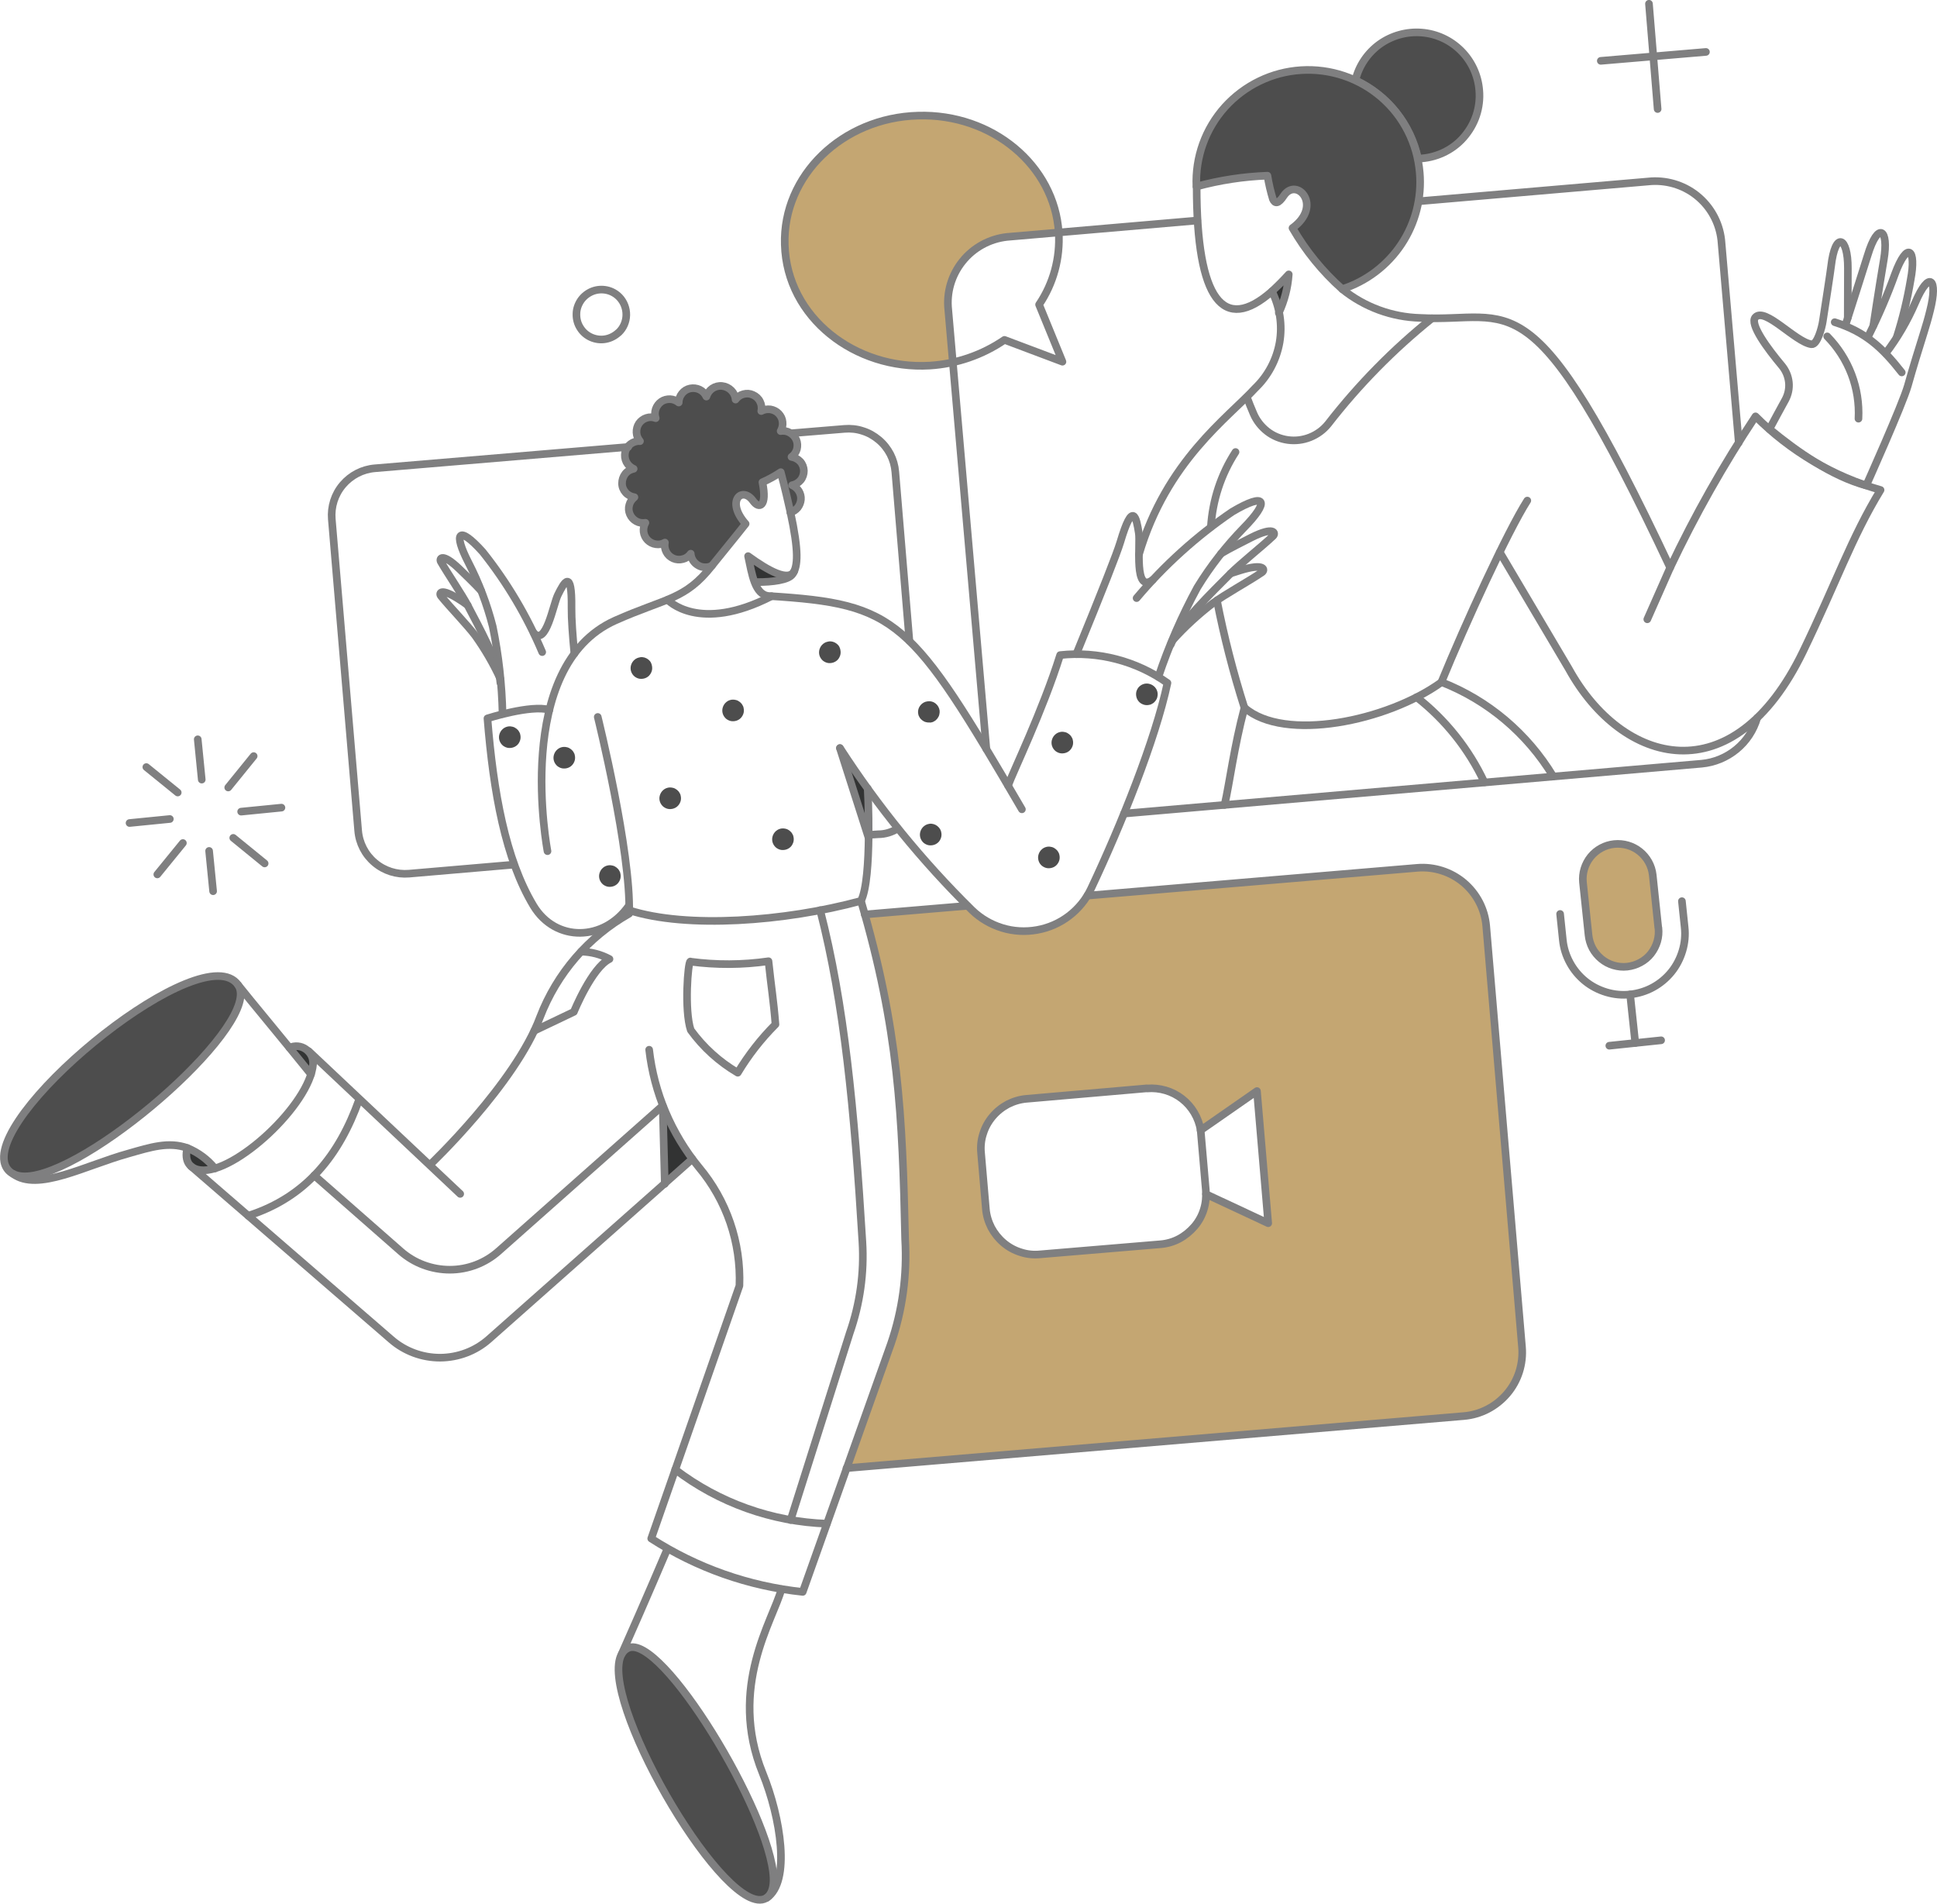 <?xml version="1.0" encoding="UTF-8"?>
<svg id="_レイヤー_2" data-name="レイヤー 2" xmlns="http://www.w3.org/2000/svg" viewBox="0 0 149.97 147.37">
  <defs>
    <style>
      .cls-1, .cls-2, .cls-3 {
        fill: #c4a672;
      }

      .cls-1, .cls-4, .cls-5 {
        stroke: #7f7f80;
        stroke-linecap: round;
        stroke-linejoin: round;
        stroke-width: .59px;
      }

      .cls-6 {
        fill: #323333;
      }

      .cls-7 {
        fill: #80807e;
      }

      .cls-8, .cls-5 {
        fill: #4d4d4d;
      }

      .cls-4 {
        fill: none;
      }

      .cls-3 {
        fill-rule: evenodd;
      }
    </style>
  </defs>
  <g id="PC文字">
    <g id="color_2" data-name="color 2">
      <path id="Vector" class="cls-2" d="m71.09,8.95c-5.86.16-10.49,4.64-10.32,9.99.18,6.23,6.59,10.52,13.02,9.11l-.34-4.04c-.07-.67-.02-1.35.17-2,.19-.65.5-1.25.92-1.78.42-.53.94-.96,1.53-1.29.59-.33,1.24-.53,1.91-.6l3.98-.34c-.33-5.19-5.13-9.22-10.87-9.05Z"/>
      <path id="Subtract" class="cls-3" d="m65.54,113.65l47.79-4.03c1.31-.11,2.51-.74,3.36-1.74.85-1,1.26-2.3,1.15-3.6l-2.77-32.59c-.11-1.31-.74-2.51-1.74-3.36-1-.84-2.3-1.26-3.6-1.15l-25.54,2.15c-.45.69-.75,1.05-1.42,1.58-.73.56-1.58.93-2.48,1.09-.9.16-1.83.11-2.7-.16-.88-.27-1.68-.74-2.33-1.37-.12-.11-.23-.23-.35-.35l-7.97.67c2.64,9.38,2.92,15.89,3.11,25.18.16,2.73-.21,5.47-1.1,8.06l-3.41,9.61Zm27.84-21.21l4.82,2.25-.87-10.23-4.37,3.04c-.15-.96-.67-1.83-1.44-2.43-.77-.6-1.74-.89-2.71-.8l-9.32.81c-.51.04-1,.18-1.45.42-.45.23-.85.56-1.18.95-.33.39-.57.84-.73,1.33-.15.49-.21,1-.16,1.5l.37,4.32c.04.51.18,1,.42,1.45.23.45.56.85.95,1.18.39.33.84.57,1.33.73.49.15,1,.21,1.5.16l9.31-.78c.51-.04,1-.19,1.45-.42s.85-.56,1.18-.95.57-.84.73-1.32c.12-.39.18-.8.18-1.2h0Z"/>
      <path id="Vector_2" data-name="Vector 2" class="cls-7" d="m128.4,71.82c.04.36.01.72-.09,1.06-.1.34-.27.67-.49.95-.22.28-.5.51-.82.68-.31.17-.66.28-1.02.32-.36.04-.72,0-1.06-.1-.34-.1-.66-.27-.94-.5-.28-.23-.51-.51-.68-.82-.17-.32-.27-.66-.31-1.02l-.43-4.09c-.07-.71.15-1.42.6-1.98.45-.55,1.11-.91,1.82-.98.71-.07,1.42.13,1.98.58.56.45.92,1.1,1,1.81l.43,4.09Z"/>
    </g>
    <g id="color_1" data-name="color 1">
      <path id="Vector_3" data-name="Vector 3" class="cls-6" d="m98.47,22.55c.23.54.41,1.11.52,1.69.45-.94.71-1.96.78-2.99-.46.51-.9.94-1.3,1.31Z"/>
      <path id="Vector_4" data-name="Vector 4" class="cls-6" d="m57.91,43.06c.13.71.37,1.39.72,2.01,1.15,0,2.42-.15,2.73-.61.04-.08.09-.16.13-.25-.43.85-2-.01-3.58-1.15Z"/>
      <path id="Vector_5" data-name="Vector 5" class="cls-8" d="m18.43,76.24c-2.77-3.98-20.42,10.56-17.89,14.23l.43.39c3.67,2.04,19.62-11.49,17.45-14.62Z"/>
      <path id="Vector_6" data-name="Vector 6" class="cls-8" d="m48.62,127.58c-3.63,1.72,7.59,21.95,11.01,19.08,2.05-2.97-8.14-20.45-11.01-19.08Z"/>
      <path id="Vector_7" data-name="Vector 7" class="cls-6" d="m14.51,88.89c-.07.26-.09.53-.06.79.15.95,1.37,1,2.19.78-.57-.69-1.31-1.22-2.13-1.57Z"/>
      <path id="Vector_8" data-name="Vector 8" class="cls-6" d="m22.43,81.1c.57.7,1.15,1.4,1.67,2.04.09-.25.14-.51.16-.78.01-.22-.03-.45-.13-.65-.1-.2-.25-.38-.43-.5-.18-.13-.4-.21-.62-.23-.22-.02-.45.02-.65.11Z"/>
      <path id="Vector_9" data-name="Vector 9" class="cls-8" d="m49.58,50.88c-.17.02-.32.08-.45.19-.13.11-.22.25-.27.41-.05.16-.05.33,0,.49.05.16.15.3.27.4.13.1.29.17.45.18.17.01.33-.02.48-.1.15-.08.26-.2.34-.35.08-.15.11-.31.09-.48-.01-.11-.04-.22-.09-.32-.05-.1-.12-.18-.21-.25-.09-.07-.19-.12-.29-.15-.11-.03-.22-.04-.33-.03Z"/>
      <path id="Vector_10" data-name="Vector 10" class="cls-8" d="m43.61,57.82c-.17.02-.32.08-.45.19-.13.11-.22.25-.27.41-.05.16-.05.33,0,.49.05.16.15.3.27.4.13.1.29.17.45.18.17.01.33-.02.48-.1.15-.08.26-.2.34-.35.08-.15.11-.31.09-.48-.01-.11-.04-.22-.1-.31-.05-.1-.12-.18-.21-.25-.09-.07-.18-.12-.29-.15-.11-.03-.22-.04-.33-.03Z"/>
      <path id="Vector_11" data-name="Vector 11" class="cls-8" d="m47.14,66.98c-.17.02-.32.08-.45.19-.13.11-.22.25-.27.41-.05.16-.05.33,0,.49.05.16.15.3.27.4.13.1.29.17.45.18.17.01.33-.02.48-.1.15-.08.26-.2.34-.35.08-.15.11-.31.09-.48-.01-.11-.04-.22-.1-.31-.05-.1-.12-.18-.21-.25-.09-.07-.18-.12-.29-.15-.11-.03-.22-.04-.33-.03Z"/>
      <path id="Vector_12" data-name="Vector 12" class="cls-8" d="m39.39,56.23c-.17.02-.32.08-.45.19-.13.11-.22.25-.27.41-.05.16-.05.33,0,.49.05.16.15.3.27.4.13.1.29.17.45.18.17.01.33-.02.48-.1.15-.08.27-.2.34-.35.08-.15.11-.31.09-.48-.01-.11-.04-.22-.1-.31-.05-.1-.12-.18-.21-.25-.09-.07-.18-.12-.29-.15-.11-.03-.22-.04-.33-.03Z"/>
      <path id="Vector_13" data-name="Vector 13" class="cls-8" d="m56.68,54.16c-.17.02-.32.08-.45.19s-.22.25-.27.41c-.05.16-.05.33,0,.49.05.16.15.3.27.4.13.1.29.17.45.18.17.01.33-.02.48-.1.15-.08.26-.2.34-.35.08-.15.11-.31.09-.48-.01-.11-.04-.22-.1-.31-.05-.1-.12-.18-.21-.25-.09-.07-.18-.12-.29-.15-.11-.03-.22-.04-.33-.03Z"/>
      <path id="Vector_14" data-name="Vector 14" class="cls-8" d="m51.81,60.96c-.17.02-.32.08-.45.19-.13.11-.22.25-.27.41-.05.16-.05.33,0,.49.05.16.15.3.27.4.13.1.29.17.45.18.17.01.33-.02.48-.1.15-.08.26-.2.34-.35.08-.15.11-.31.09-.48-.01-.11-.04-.22-.1-.31-.05-.1-.12-.18-.21-.25-.09-.07-.18-.12-.29-.15-.11-.03-.22-.04-.33-.03Z"/>
      <path id="Vector_15" data-name="Vector 15" class="cls-8" d="m60.54,64.13c-.17.02-.32.08-.45.19-.13.11-.22.25-.27.41-.05.16-.05.33,0,.49.05.16.15.3.27.4.13.1.29.17.45.18.17.01.33-.02.48-.1.15-.08.27-.2.34-.35.08-.15.11-.31.09-.48-.01-.11-.04-.22-.1-.31-.05-.1-.12-.18-.21-.25-.09-.07-.18-.12-.29-.15-.11-.03-.22-.04-.33-.03Z"/>
      <path id="Vector_16" data-name="Vector 16" class="cls-8" d="m64.17,49.66c-.17.02-.32.08-.45.19-.13.11-.22.25-.27.41-.05.16-.05.33,0,.49.05.16.15.3.27.4.13.1.29.17.45.18.17.01.33-.02.48-.1.15-.08.27-.2.34-.35.08-.15.11-.31.09-.48-.01-.11-.04-.22-.09-.32-.05-.1-.12-.18-.21-.25-.09-.07-.19-.12-.29-.15-.11-.03-.22-.04-.33-.03Z"/>
      <path id="Vector_17" data-name="Vector 17" class="cls-8" d="m71.98,63.77c-.17.02-.32.08-.45.19-.13.11-.22.25-.27.41-.05.16-.05.33,0,.49.05.16.15.3.27.4.13.1.29.17.45.18.17.01.33-.02.48-.1.15-.08.27-.2.34-.35.08-.15.11-.31.09-.48-.02-.22-.13-.42-.31-.56-.17-.14-.4-.21-.62-.18Z"/>
      <path id="Vector_18" data-name="Vector 18" class="cls-8" d="m72.01,55.94c.11-.01.22-.04.31-.1.1-.05.18-.12.25-.21.07-.09.12-.18.15-.29.03-.11.04-.22.03-.33-.03-.22-.14-.41-.31-.55s-.39-.2-.61-.17c-.22.02-.42.13-.56.3-.14.17-.21.38-.19.6.01.11.04.22.1.31.05.1.12.18.21.25.09.07.18.12.29.15.11.03.22.04.33.03Z"/>
      <path id="Vector_19" data-name="Vector 19" class="cls-8" d="m81.13,65.54c-.17.02-.32.08-.45.19-.13.11-.22.25-.27.41-.05.16-.05.33,0,.49.05.16.14.3.27.4.13.1.29.17.45.18.17.01.33-.02.48-.1.15-.08.26-.2.34-.35.08-.15.11-.31.09-.48-.01-.11-.04-.22-.1-.31-.05-.1-.12-.18-.21-.25-.09-.07-.18-.12-.29-.15-.11-.03-.22-.04-.33-.03Z"/>
      <path id="Vector_20" data-name="Vector 20" class="cls-8" d="m82.17,56.65c-.17.02-.32.08-.45.19-.13.11-.22.25-.27.41-.05.16-.05.33,0,.49.05.16.15.3.27.4.13.1.29.17.45.18.17.01.33-.02.48-.1.15-.08.26-.2.34-.35.08-.15.11-.31.09-.48-.01-.11-.04-.22-.1-.31-.05-.1-.12-.18-.21-.25-.09-.07-.18-.12-.29-.15-.11-.03-.22-.04-.33-.03Z"/>
      <path id="Vector_21" data-name="Vector 21" class="cls-8" d="m89.63,53.67c-.02-.17-.08-.32-.19-.45-.11-.13-.25-.22-.41-.27-.16-.05-.33-.05-.49,0-.16.05-.3.15-.4.27-.1.13-.17.29-.18.45-.01.17.02.33.1.48.08.15.2.27.35.34.15.08.31.11.48.09.11-.01.22-.04.31-.1.1-.05.18-.12.25-.21.07-.09.12-.18.15-.29.03-.11.04-.22.03-.33Z"/>
      <path id="Vector_22" data-name="Vector 22" class="cls-8" d="m114.53,6.99c-.09-1.16-.59-2.24-1.41-3.06-.82-.82-1.91-1.32-3.06-1.41-1.16-.09-2.31.23-3.25.91-.94.68-1.6,1.67-1.88,2.8-1.35-.63-2.83-.9-4.32-.78-1.48.11-2.91.61-4.15,1.43-1.24.83-2.24,1.96-2.91,3.28-.67,1.33-.99,2.8-.93,4.29,1.8-.49,3.64-.77,5.5-.84.1.61.24,1.22.42,1.81.16.37.42.4.86-.28,1-1.45,3.03.79.66,2.52,1.02,1.77,2.32,3.37,3.85,4.73,1.87-.6,3.49-1.82,4.58-3.46,1.09-1.64,1.59-3.6,1.42-5.56-.03-.36-.08-.72-.16-1.07.11,0,.21,0,.32-.02.64-.06,1.26-.24,1.83-.53.57-.3,1.07-.7,1.49-1.19.41-.49.72-1.06.92-1.67.19-.61.26-1.25.21-1.89Z"/>
      <path id="Vector_23" data-name="Vector 23" class="cls-6" d="m51.31,85.59l.16,6.05,2.13-1.92c-.93-1.28-1.7-2.67-2.3-4.13Z"/>
      <path id="Vector_24" data-name="Vector 24" class="cls-6" d="m65,57.95l2.12,3.01.12,3.86-2.24-6.88Z"/>
      <path id="Vector_25" data-name="Vector 25" class="cls-8" d="m61.35,37.53c.26-.05.49-.19.66-.39.17-.2.26-.46.25-.73,0-.26-.1-.52-.28-.71-.18-.2-.41-.33-.68-.36.2-.15.35-.36.42-.6.07-.24.05-.5-.05-.73-.1-.23-.27-.42-.49-.54-.22-.12-.47-.17-.72-.13.13-.21.18-.46.15-.7-.03-.24-.13-.47-.3-.65s-.39-.29-.64-.33c-.24-.04-.49,0-.71.13.05-.25.02-.51-.1-.74-.12-.23-.31-.41-.54-.51-.23-.1-.5-.12-.74-.06-.25.07-.46.22-.61.42-.02-.27-.14-.52-.33-.71-.19-.19-.44-.31-.71-.34-.27-.03-.54.04-.76.19-.22.15-.39.38-.46.63-.11-.23-.29-.42-.52-.54-.23-.11-.49-.15-.74-.09-.25.05-.47.19-.63.39-.16.2-.25.45-.25.7-.19-.16-.42-.25-.66-.27-.25-.01-.49.05-.69.19-.2.14-.36.34-.43.57-.08.23-.08.48,0,.72-.23-.09-.49-.09-.72-.02-.24.07-.44.23-.58.43-.14.2-.21.45-.19.7.01.25.11.48.27.67-.26-.01-.52.06-.73.22-.21.16-.36.39-.42.64-.06.26-.03.53.1.76.12.23.32.42.56.52-.26.05-.49.19-.66.4s-.25.46-.24.73c0,.26.11.52.28.71.18.2.42.32.68.36-.2.15-.34.36-.4.6-.06.24-.04.49.05.72.1.23.27.42.49.54.22.12.47.16.71.12-.12.21-.17.46-.14.7.03.24.14.47.31.64.17.17.4.29.64.32.24.03.49-.01.7-.13-.05.25-.01.51.11.73.12.23.31.4.54.5.23.1.49.12.74.05.25-.07.46-.22.61-.42.01.19.07.37.17.52.1.16.24.29.4.38.16.09.35.14.53.15.19,0,.37-.04.54-.12.13-.16,1.97-2.42,2.61-3.24-1.58-1.79-.27-2.95.58-1.77.45.64,1.1.46.72-1.45.49-.21.97-.47,1.42-.78.31,1.21.55,2.24.75,3.1.23-.06.43-.19.58-.37s.24-.4.26-.64c.02-.23-.04-.47-.16-.67-.12-.2-.3-.36-.52-.45Z"/>
    </g>
    <g id="outlines">
      <path id="Vector_26" data-name="Vector 26" class="cls-4" d="m61.2,39.65c-.19-.86-.43-1.89-.75-3.1-.45.3-.92.56-1.42.78.39,1.91-.26,2.09-.72,1.45-.84-1.19-2.16-.01-.58,1.77-.64.82-2.48,3.07-2.61,3.24-.17.09-.35.13-.54.12-.19,0-.37-.05-.53-.15-.16-.09-.3-.22-.4-.38-.1-.16-.16-.34-.17-.52-.15.21-.36.36-.61.42-.25.07-.51.05-.74-.05-.23-.1-.43-.28-.54-.5-.12-.23-.16-.48-.11-.73-.21.12-.46.17-.7.13-.24-.03-.47-.15-.64-.32-.17-.17-.28-.4-.31-.64-.03-.24.02-.49.14-.7-.25.04-.5,0-.71-.12-.22-.12-.39-.31-.49-.54-.1-.23-.12-.48-.05-.72.06-.24.21-.45.4-.6-.26-.04-.5-.16-.68-.36-.18-.2-.28-.45-.28-.71,0-.26.08-.52.24-.73.16-.21.4-.35.66-.4-.24-.1-.44-.29-.56-.52-.12-.23-.15-.5-.1-.76.06-.26.21-.48.42-.64.21-.16.47-.24.73-.22-.16-.19-.26-.42-.27-.67-.01-.25.05-.49.19-.7.14-.2.34-.35.58-.43s.49-.07.72.02c-.08-.23-.08-.48,0-.71.08-.23.23-.43.43-.57.2-.14.44-.2.69-.19.24.01.48.11.66.26,0-.26.09-.5.25-.7.16-.2.38-.34.63-.39s.51-.02.74.09.41.3.52.54c.08-.26.24-.48.46-.63.22-.15.49-.22.76-.19.27.03.52.15.71.34.19.19.31.44.33.71.15-.21.37-.36.61-.42.25-.07.51-.05.74.06.23.1.43.28.54.51.12.23.15.49.1.74.21-.12.46-.16.71-.13.24.04.47.15.64.33s.28.4.3.65c.03.24-.03.49-.15.7.25-.04.5,0,.72.13s.39.31.49.54c.1.23.11.49.05.73-.07.24-.21.45-.42.6.26.04.5.17.68.36.18.2.27.45.28.71,0,.26-.08.52-.25.73-.17.2-.4.34-.66.39.21.09.39.25.52.45.12.2.18.43.16.66-.02.23-.11.45-.25.63-.15.18-.35.31-.57.37Z"/>
      <path id="Vector_27" data-name="Vector 27" class="cls-4" d="m61.38,33.53l4-.33c.48-.04.96.01,1.41.16.46.14.88.38,1.25.69.37.31.67.69.89,1.11.22.43.35.89.39,1.37l1.09,13.08"/>
      <path id="Vector_28" data-name="Vector 28" class="cls-4" d="m67.39,64.62l.61-.04c.53,0,1.06-.16,1.51-.45"/>
      <path id="Vector_29" data-name="Vector 29" class="cls-4" d="m39.7,66.94l-8.03.69c-.96.08-1.92-.22-2.66-.85-.74-.62-1.2-1.51-1.28-2.48l-2.04-24.11c-.08-.96.22-1.92.85-2.66s1.52-1.2,2.48-1.28l19.62-1.65"/>
      <path id="Vector_30" data-name="Vector 30" class="cls-4" d="m65.54,113.65l47.79-4.03c1.31-.11,2.51-.74,3.36-1.74.85-1,1.26-2.3,1.15-3.6l-2.77-32.59c-.11-1.31-.74-2.51-1.74-3.36-1-.84-2.3-1.26-3.6-1.15l-25.54,2.15"/>
      <path id="Vector_31" data-name="Vector 31" class="cls-4" d="m66.95,70.79l7.94-.67"/>
      <path id="Vector_32" data-name="Vector 32" class="cls-4" d="m92.7,17.07l-14.74,1.27c-1.35.15-2.59.83-3.44,1.89-.85,1.06-1.25,2.41-1.1,3.76l2.95,34"/>
      <path id="Vector_33" data-name="Vector 33" class="cls-4" d="m87.03,62.98l44.71-3.86c.99-.09,1.93-.48,2.7-1.11.77-.63,1.33-1.48,1.61-2.44"/>
      <path id="Vector_34" data-name="Vector 34" class="cls-4" d="m134.62,34.26l-1.33-15.44c-.09-1.36-.71-2.62-1.73-3.52-1.02-.9-2.36-1.35-3.71-1.27l-18,1.55"/>
      <path id="Vector_35" data-name="Vector 35" class="cls-4" d="m118.25,38.75c-1.54,2.42-4.77,9.47-6.65,14.05,3.61,1.41,6.65,3.98,8.65,7.29"/>
      <path id="Vector_36" data-name="Vector 36" class="cls-4" d="m94.22,46.48c.55,2.81,1.26,5.58,2.13,8.31-.82,3.09-1.15,5.83-1.54,7.52"/>
      <path id="Vector_37" data-name="Vector 37" class="cls-4" d="m95.66,34.99c-1.13,1.74-1.78,3.74-1.91,5.8"/>
      <path id="Vector_38" data-name="Vector 38" class="cls-4" d="m111.59,52.82c-4.21,3.03-12.16,4.64-15.23,1.97"/>
      <path id="Vector_39" data-name="Vector 39" class="cls-4" d="m109.68,53.97c2.24,1.75,4.04,4.01,5.25,6.59"/>
      <path id="Vector_40" data-name="Vector 40" class="cls-4" d="m99.01,24.22c.44-.94.7-1.95.77-2.98-.46.51-.9.94-1.3,1.31"/>
      <path id="Vector_41" data-name="Vector 41" class="cls-4" d="m116.12,42.75l5.34,9.02c4.13,7.49,12.74,9.84,18.14-1.34,2.55-5.28,3.76-8.83,6-12.5-3.66-1.04-6.99-3-9.68-5.7-2.48,3.74-4.69,7.65-6.61,11.71-10.81-22.99-12.14-18.93-19.35-19.33-2.2-.06-4.32-.84-6.03-2.22"/>
      <path id="Vector_42" data-name="Vector 42" class="cls-4" d="m88.18,42.93c2.13-7.25,6.91-10.6,9.01-12.89.99-.95,1.64-2.19,1.88-3.53.23-1.35.02-2.73-.59-3.96-3.76,3.31-5.83.67-5.83-8.1"/>
      <path id="Vector_43" data-name="Vector 43" class="cls-4" d="m110.87,24.64c-2.99,2.4-5.69,5.15-8.04,8.18-.37.46-.85.81-1.4,1.03-.55.22-1.14.29-1.72.21-.58-.08-1.14-.31-1.6-.67s-.83-.83-1.06-1.37c-.19-.45-.36-.86-.51-1.27"/>
      <path id="Vector_44" data-name="Vector 44" class="cls-4" d="m129.31,43.94l-1.77,4"/>
      <path id="Vector_45" data-name="Vector 45" class="cls-4" d="m55.13,43.78c-2.09,2.67-3.56,2.5-7.49,4.25-8,3.57-5.25,17.86-5.25,17.86"/>
      <path id="Vector_46" data-name="Vector 46" class="cls-4" d="m61.2,39.65c.65,3.02.59,4.18.16,4.8-.31.46-1.58.61-2.73.61"/>
      <path id="Vector_47" data-name="Vector 47" class="cls-4" d="m61.5,44.2c-.42.86-2,0-3.58-1.15.3,1.37.51,3.02,1.63,3.09,9.92.62,10.96,1.75,19.57,16.51"/>
      <path id="Vector_48" data-name="Vector 48" class="cls-4" d="m78.05,60.81c.37-1.04,2.68-5.8,4.03-10.1,2.94-.32,5.9.45,8.31,2.16-.93,4.39-3.61,11.04-5.92,15.93-.39.83-.98,1.55-1.7,2.1-.73.56-1.58.93-2.48,1.09-.9.16-1.83.11-2.7-.16-.88-.27-1.68-.74-2.33-1.37-3.86-3.8-7.29-8.01-10.23-12.56"/>
      <path id="Vector_49" data-name="Vector 49" class="cls-4" d="m65.03,57.92l2.21,6.91"/>
      <path id="Vector_50" data-name="Vector 50" class="cls-4" d="m48.73,70.47c4.43,1.42,12.01.88,17.93-.73.89-1.76.52-8.71.52-8.71"/>
      <path id="Vector_51" data-name="Vector 51" class="cls-4" d="m48.68,70.12c-1.91,2.74-5.66,2.85-7.38-.01-2.17-3.62-3.1-8.77-3.56-14.5,0,0,3.38-1.08,4.8-.66"/>
      <path id="Vector_52" data-name="Vector 52" class="cls-4" d="m53.6,89.72l-15.75,13.95c-1.04.92-2.38,1.42-3.77,1.43-1.39,0-2.73-.49-3.78-1.4l-15.5-13.41"/>
      <path id="Vector_53" data-name="Vector 53" class="cls-4" d="m35.63,92.42l-11.73-11.05"/>
      <path id="Vector_54" data-name="Vector 54" class="cls-4" d="m46.28,55.5s2.59,10.46,2.43,15.23c-3.16,1.79-5.6,4.62-6.9,8.01-1.91,5.15-8.5,11.41-8.5,11.41"/>
      <path id="Vector_55" data-name="Vector 55" class="cls-4" d="m66.66,69.74c2.92,9.95,3.21,16.59,3.42,26.22.16,2.73-.21,5.47-1.1,8.06l-6.83,19.21c-4.18-.44-8.19-1.85-11.73-4.13l6.83-19.57c.13-3.34-.99-6.61-3.14-9.17-2.13-2.6-3.47-5.76-3.85-9.1"/>
      <path id="Vector_56" data-name="Vector 56" class="cls-4" d="m51.69,46.43s2.39,2.63,8.05-.28"/>
      <path id="Vector_57" data-name="Vector 57" class="cls-4" d="m38.91,55.27c-.05-2.28-.3-4.54-.76-6.77-.44-1.72-1.07-3.38-1.88-4.95-1.19-2.31-.8-2.94,1.1-.83,1.88,2.36,3.43,4.97,4.61,7.76"/>
      <path id="Vector_58" data-name="Vector 58" class="cls-4" d="m41.32,48.99c.95,1.07,1.51-2.2,1.87-2.93.49-1,1.1-2.09,1.06.99-.01.85.09,2.21.22,3.55"/>
      <path id="Vector_59" data-name="Vector 59" class="cls-4" d="m37.25,45.73c-.43-.48-1.42-1.43-1.7-1.7-1.3-1.25-1.56-.81-1.42-.55.57.99,1.63,2.52,2.12,3.46.79,1.52,2.4,4.42,2.49,5.91"/>
      <path id="Vector_60" data-name="Vector 60" class="cls-4" d="m36.21,46.85c-.25-.18-.46-.33-.58-.4-1.51-.99-1.67-.54-1.49-.31.72.89,2.02,2.22,2.66,3.07.75,1.05,1.4,2.17,1.94,3.34"/>
      <path id="Vector_61" data-name="Vector 61" class="cls-4" d="m89.69,52.39c.8-2.39,1.81-4.7,3.01-6.91,1.02-1.67,2.23-3.21,3.59-4.61,2.01-2.04,1.81-2.85-.89-1.25-2.76,1.88-5.25,4.13-7.4,6.68"/>
      <path id="Vector_62" data-name="Vector 62" class="cls-4" d="m89.26,44.88c-1.5,1.12-.95-2.71-1.09-3.61-.19-1.21-.46-2.57-1.43.7-.27.89-1.36,3.66-3.41,8.67"/>
      <path id="Vector_63" data-name="Vector 63" class="cls-4" d="m94.54,42.85c.61-.37,1.95-1.04,2.34-1.24,1.79-.9,1.91-.33,1.69-.12-.92.87-2.53,2.13-3.36,2.97-1.33,1.35-3.97,3.88-4.56,5.43"/>
      <path id="Vector_64" data-name="Vector 64" class="cls-4" d="m95.28,44.39c.33-.1.6-.19.75-.24,1.91-.59,1.94-.02,1.67.16-1.05.71-2.85,1.69-3.8,2.39-1.13.87-2.18,1.83-3.13,2.89"/>
      <path id="Vector_65" data-name="Vector 65" class="cls-4" d="m18.43,76.24c-2.66-3.81-18.93,9.34-18.1,13.7.13.67.71,1.28,2.07,1.09,5.23-.71,17.99-11.97,16.03-14.79Z"/>
      <path id="Vector_66" data-name="Vector 66" class="cls-4" d="m18.43,76.24c.82,1.04,3.64,4.42,5.65,6.92"/>
      <path id="Vector_67" data-name="Vector 67" class="cls-4" d="m60.5,123.02c-.63,2.37-4.16,7.58-1.45,14.25,1.39,3.42,2.19,8.4.31,9.65"/>
      <path id="Vector_68" data-name="Vector 68" class="cls-4" d="m48.14,128.03c.45-1.01,2.07-4.68,3.52-8.1"/>
      <path id="Vector_69" data-name="Vector 69" class="cls-4" d="m48.62,127.58c-3.34,1.59,5.57,17.89,9.65,19.38,1.13.41,1.67-.39,1.62-1.59-.19-4.98-8.7-19.01-11.27-17.79Z"/>
      <path id="Vector_70" data-name="Vector 70" class="cls-4" d="m22.41,81.1c.2-.09.43-.13.65-.11.22.02.44.1.62.23.18.13.33.3.43.5.1.2.14.43.13.65-.25,3.14-6.09,8.53-8.72,8.21-.79-.1-1.28-.65-1.02-1.71"/>
      <path id="Vector_71" data-name="Vector 71" class="cls-4" d="m61.21,117.67l4.58-14.48c.79-2.26,1.13-4.66.98-7.06-.63-10.37-1.4-18.38-3.27-25.67"/>
      <path id="Vector_72" data-name="Vector 72" class="cls-4" d="m52.28,113.76c3.39,2.58,7.49,4.04,11.74,4.19"/>
      <path id="Vector_73" data-name="Vector 73" class="cls-4" d="m19.22,94.11c4.52-1.45,7.06-4.72,8.58-8.98"/>
      <path id="Vector_74" data-name="Vector 74" class="cls-4" d="m51.31,85.59l-12.69,11.25c-1.04.93-2.39,1.45-3.79,1.45-1.4,0-2.75-.5-3.8-1.42l-6.7-5.88"/>
      <path id="Vector_75" data-name="Vector 75" class="cls-4" d="m53.45,74.43c-.19.03-.48,3.79.03,5.31.97,1.34,2.21,2.46,3.64,3.3.82-1.36,1.8-2.62,2.92-3.74-.15-1.89-.33-2.89-.54-4.89-2.01.29-4.05.3-6.06.03h0Z"/>
      <path id="Vector_76" data-name="Vector 76" class="cls-4" d="m45,73.67c.77.01,1.52.21,2.19.57-1.37.67-2.76,4.09-2.76,4.09l-3.06,1.46"/>
      <path id="Vector_77" data-name="Vector 77" class="cls-4" d="m142.05,24.94c2.36.75,3.67,1.95,5.19,3.89"/>
      <path id="Vector_78" data-name="Vector 78" class="cls-4" d="m141.47,26.04c.82.84,1.46,1.83,1.88,2.93.42,1.1.6,2.27.54,3.44"/>
      <path id="Vector_79" data-name="Vector 79" class="cls-4" d="m146,27.35c.92-1.21,1.68-2.52,2.28-3.91,1.1-2.58,1.78-1.86,1.16.58-.16.66-.33,1.22-.48,1.7-.43,1.37-.86,2.76-1.25,4.15-.42,1.47-3.22,7.71-3.22,7.71-2.63-.7-5.36-2.61-7.49-4.37.04-.09,1.18-2.18,1.22-2.25.23-.42.33-.9.28-1.37-.05-.47-.24-.92-.55-1.29-1.08-1.29-2.52-3.22-2.04-3.74.74-.81,3.09,1.92,4.34,2.09.45.06.81-1.3.88-1.79.14-.89.61-3.94.64-4.24.32-2.77,1.31-2.3,1.3.15-.01,2.33-.01,3.83-.01,3.83"/>
      <path id="Vector_80" data-name="Vector 80" class="cls-4" d="m142.87,25.21s1.63-5.1,1.73-5.44c.81-2.67,1.66-2.06,1.25.34-.39,2.3-.81,5.1-.81,5.1"/>
      <path id="Vector_81" data-name="Vector 81" class="cls-4" d="m144.65,26.03c.78-1.56,1.47-3.16,2.06-4.8.97-2.63,1.68-1.96,1.22.43-.25,1.48-.6,2.95-1.06,4.39"/>
      <path id="Vector_82" data-name="Vector 82" class="cls-1" d="m128.4,71.82c.04.36.01.72-.09,1.06-.1.34-.27.67-.49.95-.22.28-.5.51-.82.68-.31.17-.66.28-1.02.32-.36.04-.72,0-1.06-.1-.34-.1-.66-.27-.94-.5-.28-.23-.51-.51-.68-.82-.17-.32-.27-.66-.31-1.02l-.43-4.09c-.07-.71.15-1.42.6-1.98.45-.55,1.11-.91,1.82-.98.71-.07,1.42.13,1.98.58.56.45.92,1.1,1,1.81l.43,4.09Z"/>
      <path id="Vector_83" data-name="Vector 83" class="cls-4" d="m120.79,70.75l.21,2.01c.06.62.25,1.22.55,1.77.3.55.7,1.03,1.18,1.42.48.39,1.04.68,1.64.86.6.18,1.22.24,1.84.17.62-.07,1.22-.25,1.77-.55.55-.3,1.03-.7,1.42-1.18.39-.48.68-1.04.86-1.64.18-.6.24-1.22.17-1.84l-.21-2.01"/>
      <path id="Vector_84" data-name="Vector 84" class="cls-4" d="m126.21,76.98l.4,3.76"/>
      <path id="Vector_85" data-name="Vector 85" class="cls-4" d="m124.6,80.95l4.01-.42"/>
      <path id="Vector_86" data-name="Vector 86" class="cls-4" d="m93.37,92.44l4.82,2.25-.87-10.23-4.37,3.04"/>
      <path id="Vector_87" data-name="Vector 87" class="cls-4" d="m88.81,84.26c.97-.08,1.94.2,2.71.8.77.6,1.28,1.47,1.44,2.43l.4,4.64c.04.51-.01,1.02-.16,1.5-.15.49-.4.94-.73,1.32s-.73.71-1.18.95-.95.38-1.45.42l-9.31.78c-.51.05-1.02,0-1.5-.16-.49-.15-.94-.4-1.33-.73-.39-.33-.71-.73-.95-1.18-.23-.45-.38-.95-.42-1.45l-.37-4.32c-.05-.51,0-1.02.16-1.5.15-.49.4-.94.73-1.33.33-.39.73-.71,1.18-.95.45-.23.95-.38,1.45-.42l9.32-.81Z"/>
      <path id="Vector_88" data-name="Vector 88" class="cls-4" d="m114.53,6.99c-.09-1.15-.59-2.24-1.41-3.06-.82-.82-1.9-1.32-3.06-1.41-1.15-.09-2.3.23-3.24.9-.94.68-1.61,1.67-1.88,2.79,1.22.57,2.3,1.41,3.14,2.46.84,1.05,1.43,2.29,1.71,3.61.67-.02,1.32-.17,1.93-.45.61-.28,1.15-.68,1.59-1.18.44-.5.78-1.08.99-1.71.21-.63.29-1.3.23-1.96h0Z"/>
      <path id="Vector_89" data-name="Vector 89" class="cls-5" d="m109.92,13.36c-.19-2.26-1.25-4.36-2.97-5.84-1.72-1.48-3.94-2.23-6.21-2.09-2.26.14-4.38,1.17-5.9,2.85-1.52,1.69-2.31,3.9-2.21,6.16,1.8-.49,3.64-.77,5.5-.84.1.61.24,1.22.42,1.81.16.37.42.4.86-.28,1-1.45,3.03.79.66,2.52,1.02,1.77,2.32,3.37,3.85,4.73,1.87-.6,3.49-1.83,4.58-3.47,1.09-1.64,1.59-3.6,1.42-5.56Z"/>
      <path id="Vector_90" data-name="Vector 90" class="cls-4" d="m10.03,63.71l3.12-.31"/>
      <path id="Vector_91" data-name="Vector 91" class="cls-4" d="m18.67,62.83l3.12-.31"/>
      <path id="Vector_92" data-name="Vector 92" class="cls-4" d="m15.31,57.23l.31,3.12"/>
      <path id="Vector_93" data-name="Vector 93" class="cls-4" d="m16.19,65.87l.31,3.12"/>
      <path id="Vector_94" data-name="Vector 94" class="cls-4" d="m11.33,59.38l2.43,1.97"/>
      <path id="Vector_95" data-name="Vector 95" class="cls-4" d="m18.06,64.86l2.43,1.98"/>
      <path id="Vector_96" data-name="Vector 96" class="cls-4" d="m19.64,58.53l-1.97,2.43"/>
      <path id="Vector_97" data-name="Vector 97" class="cls-4" d="m14.16,65.26l-1.98,2.43"/>
      <path id="Vector_98" data-name="Vector 98" class="cls-4" d="m82.26,28l-1.81-4.42c1.11-1.64,1.64-3.6,1.52-5.58-.33-5.19-5.15-9.22-10.89-9.05-5.86.16-10.49,4.64-10.32,9.99.16,5.65,5.45,9.7,11.23,9.36,2.07-.13,4.07-.82,5.78-1.99l4.49,1.69Z"/>
      <path id="Vector_99" data-name="Vector 99" class="cls-4" d="m47.89,25.74c-.28.26-.62.44-1,.51-.38.07-.76.02-1.11-.13-.35-.15-.65-.41-.85-.73-.21-.32-.31-.7-.3-1.08,0-.38.13-.75.35-1.07.22-.31.53-.55.88-.69.36-.14.74-.17,1.12-.09.37.08.71.27.98.55.35.37.54.87.53,1.38-.01.51-.22,1-.59,1.35h0Z"/>
      <path id="Vector_100" data-name="Vector 100" class="cls-4" d="m127.67.29l.67,8.15"/>
      <path id="Vector_101" data-name="Vector 101" class="cls-4" d="m132.08,4.02l-8.14.69"/>
      <path id="Vector_102" data-name="Vector 102" class="cls-4" d="m16.64,90.45c-.57-.7-1.3-1.24-2.13-1.58-1.45-.52-2.87-.06-4.55.42-3.4.94-7.04,2.99-8.95,1.58"/>
      <path id="Vector_103" data-name="Vector 103" class="cls-4" d="m51.47,91.65l-.16-6.06"/>
    </g>
  </g>
</svg>